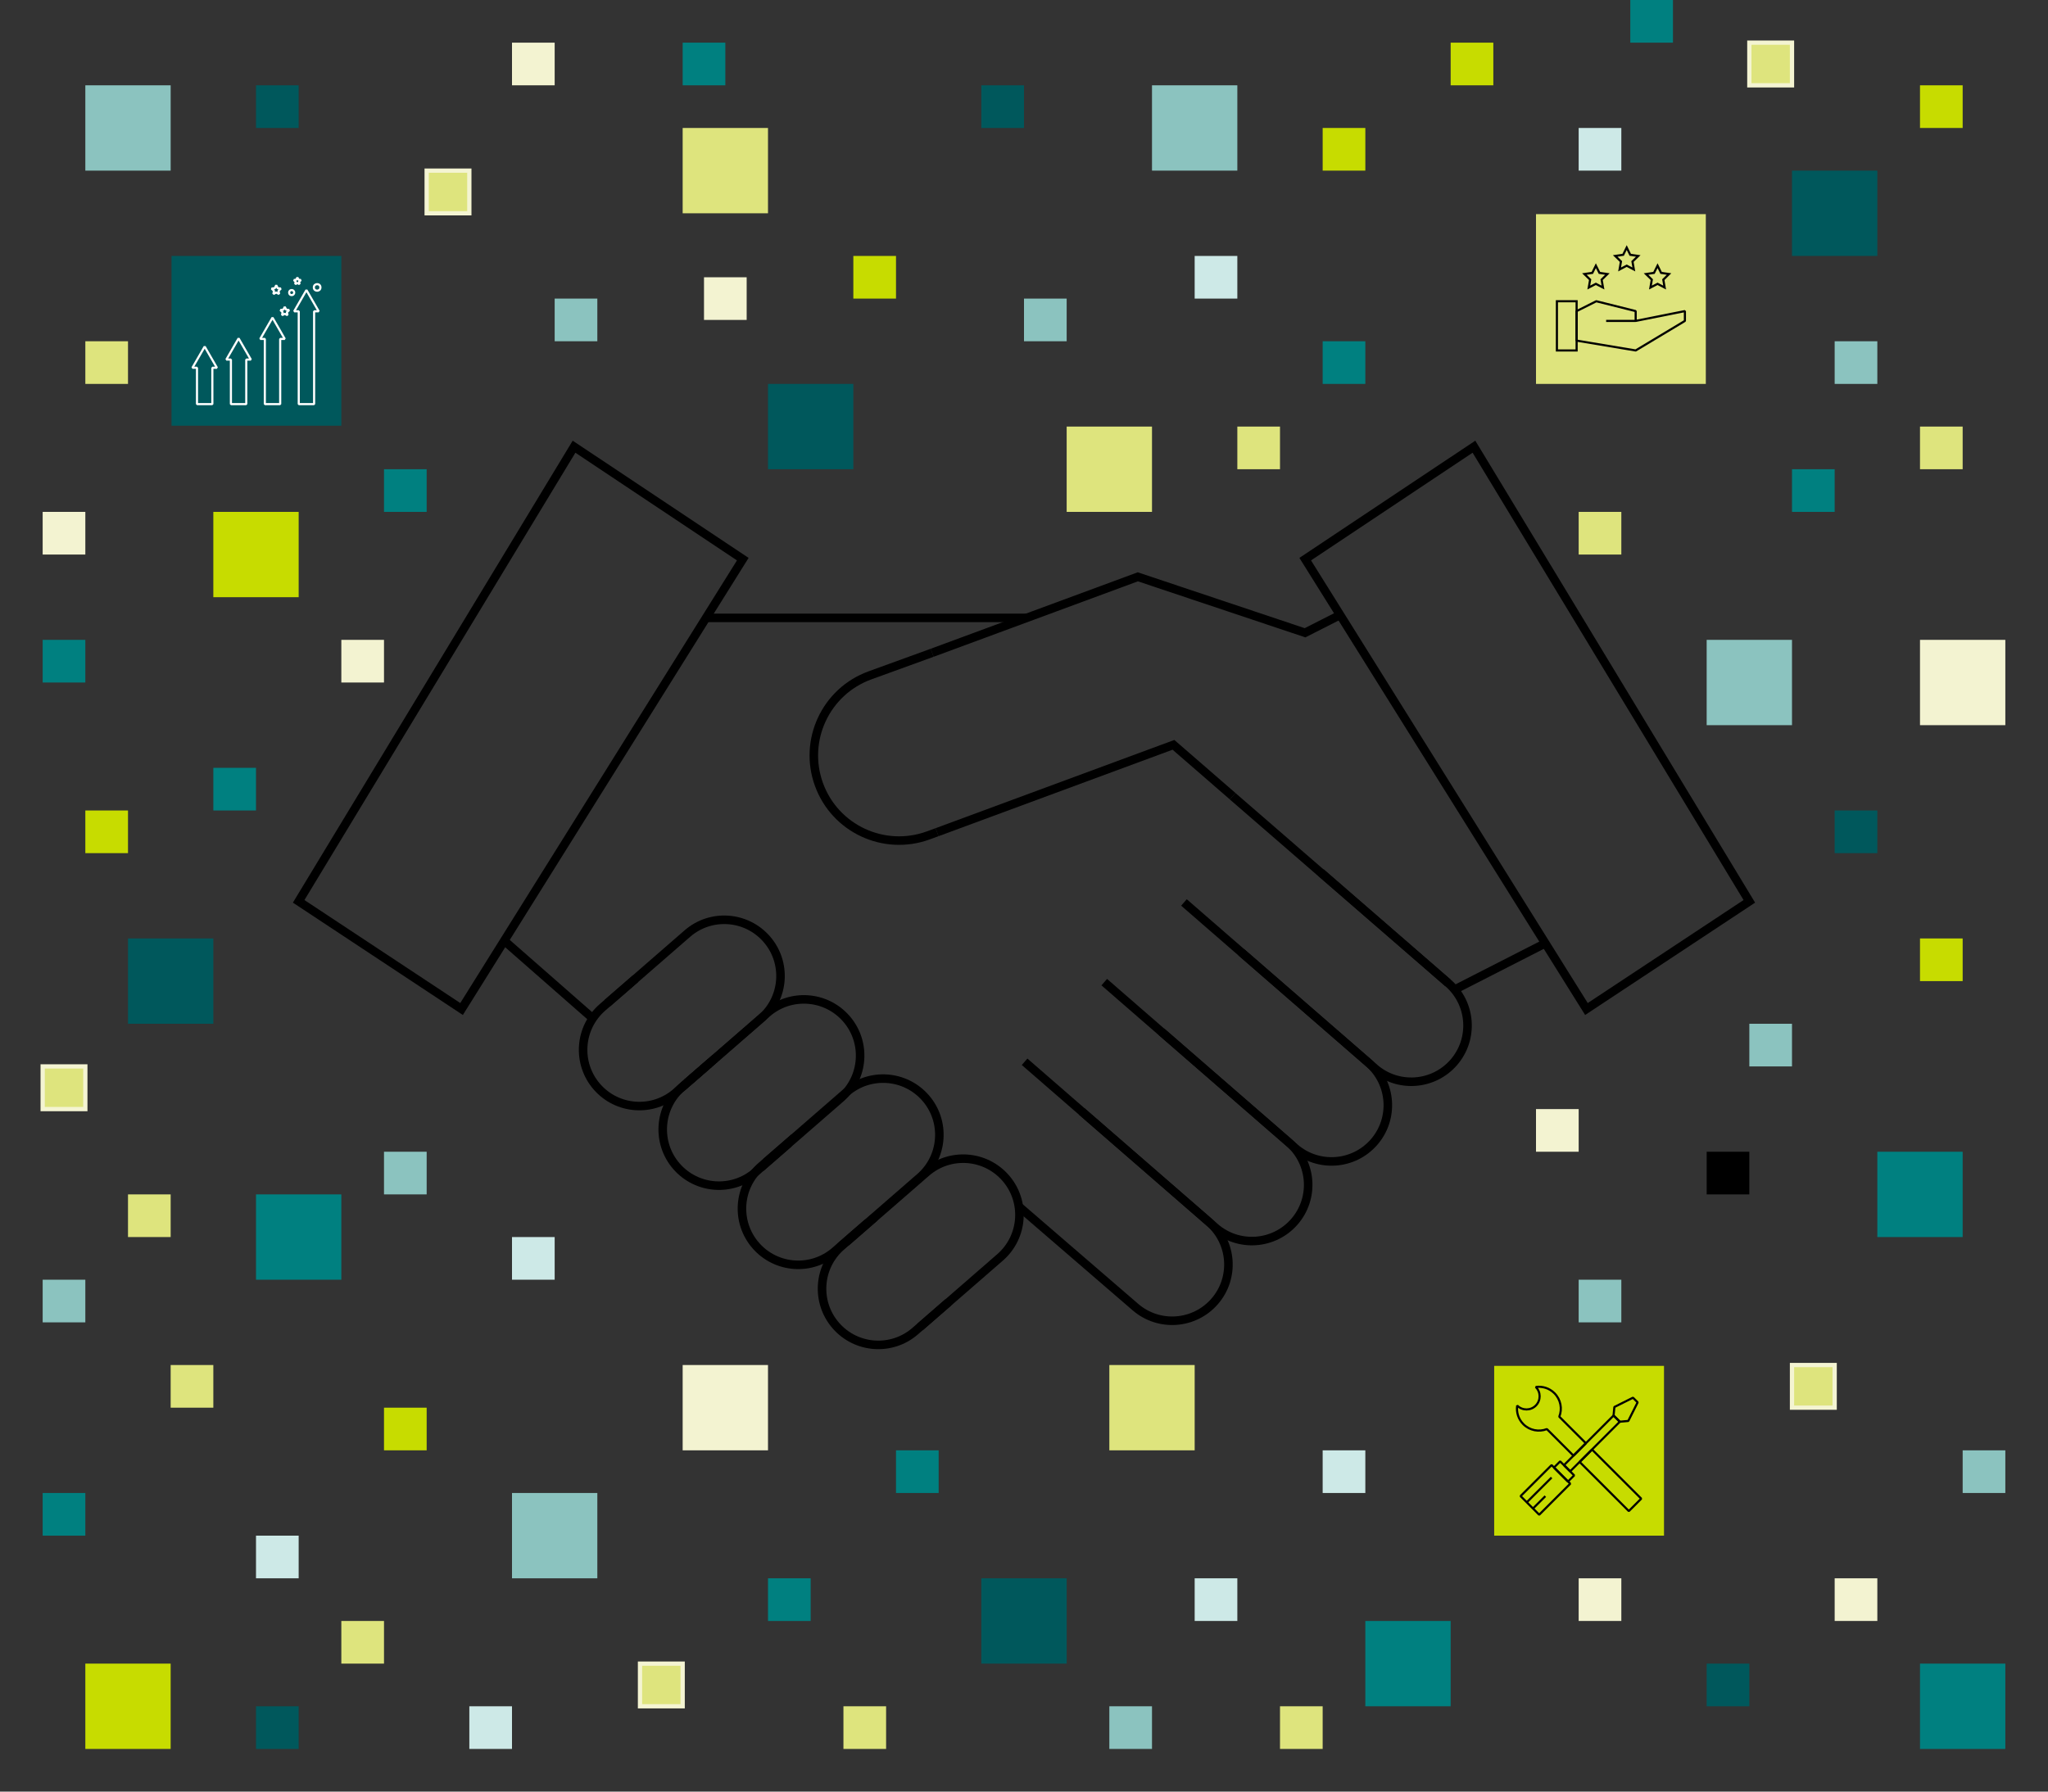 <?xml version="1.0" encoding="UTF-8"?><svg id="Layer_1" xmlns="http://www.w3.org/2000/svg" viewBox="0 0 480 420"><rect x="0" y="0" width="480" height="420" fill="#333333" stroke="none"/><defs><style>.cls-1{fill:#f3f3d1;}.cls-2{fill:#00585c;}.cls-3{fill:teal;}.cls-4{fill:#8bc3bf;}.cls-5{fill:#cde9e7;}.cls-6{fill:#c7dc00;}.cls-7,.cls-8{fill:#dee47d;}.cls-9{fill-rule:evenodd;}.cls-9,.cls-8,.cls-10,.cls-11{stroke-miterlimit:10;}.cls-9,.cls-10,.cls-12,.cls-13,.cls-11{fill:none;}.cls-9,.cls-10,.cls-13,.cls-11{stroke:#000;}.cls-9,.cls-12,.cls-13,.cls-11{stroke-width:.5px;}.cls-8{stroke:#f4f4d2;}.cls-10{stroke-width:2px;}.cls-12{stroke:#fff;}.cls-12,.cls-13{stroke-linejoin:bevel;}</style></defs><rect class="cls-7" x="160" y="30" width="20" height="20" transform="translate(210 -130) rotate(90)"/><rect class="cls-4" x="130" y="70" width="10" height="10" transform="translate(210 -60) rotate(90)"/><rect class="cls-2" x="230" y="20" width="10" height="10" transform="translate(260 -210) rotate(90)"/><rect class="cls-3" x="160" y="10" width="10" height="10" transform="translate(180 -150) rotate(90)"/><rect class="cls-3" x="90" y="110" width="10" height="10" transform="translate(210 20) rotate(90)"/><rect class="cls-3" x="10" y="150" width="10" height="10" transform="translate(170 140) rotate(90)"/><rect class="cls-3" x="50" y="180" width="10" height="10" transform="translate(240 130) rotate(90)"/><rect class="cls-8" x="100" y="40" width="10" height="10" transform="translate(60 150) rotate(-90)"/><rect class="cls-2" x="60" y="20" width="10" height="10" transform="translate(40 90) rotate(-90)"/><rect class="cls-7" x="20" y="80" width="10" height="10" transform="translate(-60 110) rotate(-90)"/><rect class="cls-6" x="50" y="120" width="20" height="20" transform="translate(190 70) rotate(90)"/><rect class="cls-4" x="20" y="20" width="20" height="20" transform="translate(60 0) rotate(90)"/><rect class="cls-2" x="40.2" y="60" width="39.8" height="39.8" transform="translate(140 19.8) rotate(90)"/><rect class="cls-3" x="450" y="390" width="20" height="20" transform="translate(860 -60) rotate(90)"/><rect class="cls-4" x="260" y="400" width="10" height="10" transform="translate(670 140) rotate(90)"/><rect class="cls-8" x="420" y="320" width="10" height="10" transform="translate(750 -100) rotate(90)"/><rect class="cls-1" x="430" y="370" width="10" height="10" transform="translate(810 -60) rotate(90)"/><rect class="cls-4" x="10" y="300" width="10" height="10" transform="translate(320 290) rotate(90)"/><rect class="cls-8" x="10" y="250" width="10" height="10" transform="translate(270 240) rotate(90)"/><rect class="cls-8" x="150" y="390" width="10" height="10" transform="translate(550 240) rotate(90)"/><rect class="cls-2" x="60" y="400" width="10" height="10" transform="translate(-340 470) rotate(-90)"/><rect class="cls-7" x="40" y="320" width="10" height="10" transform="translate(-280 370) rotate(-90)"/><rect class="cls-3" x="10" y="350" width="10" height="10" transform="translate(-340 370) rotate(-90)"/><rect class="cls-6" x="20" y="390" width="20" height="20" transform="translate(430 370) rotate(90)"/><rect class="cls-6" x="350.2" y="320.2" width="39.8" height="39.8" transform="translate(710.2 -30) rotate(90)"/><rect class="cls-2" x="30" y="220" width="20" height="20" transform="translate(270 190) rotate(90)"/><rect class="cls-6" x="310" y="30" width="10" height="10" transform="translate(350 -280) rotate(90)"/><rect class="cls-8" x="410" y="10" width="10" height="10" transform="translate(430 -400) rotate(90)"/><rect class="cls-4" x="410" y="240" width="10" height="10" transform="translate(660 -170) rotate(90)"/><rect class="cls-4" x="460" y="340" width="10" height="10" transform="translate(810 -120) rotate(90)"/><rect class="cls-7" x="300" y="400" width="10" height="10" transform="translate(710 100) rotate(90)"/><rect x="400" y="270" width="10" height="10" transform="translate(680 -130) rotate(90)"/><rect class="cls-3" x="420" y="110" width="10" height="10" transform="translate(310 540) rotate(-90)"/><rect class="cls-6" x="450" y="20" width="10" height="10" transform="translate(430 480) rotate(-90)"/><rect class="cls-6" x="450" y="220" width="10" height="10" transform="translate(230 680) rotate(-90)"/><rect class="cls-2" x="420" y="40" width="20" height="20" transform="translate(480 -380) rotate(90)"/><rect class="cls-3" x="440" y="270" width="20" height="20" transform="translate(730 -170) rotate(90)"/><rect class="cls-7" x="360" y="50.2" width="39.8" height="39.8" transform="translate(450 -309.8) rotate(90)"/><rect class="cls-5" x="370" y="30" width="10" height="10" transform="translate(340 410) rotate(-90)"/><rect class="cls-4" x="430" y="80" width="10" height="10" transform="translate(350 520) rotate(-90)"/><rect class="cls-4" x="400" y="150" width="20" height="20" transform="translate(250 570) rotate(-90)"/><rect class="cls-5" x="60" y="360" width="10" height="10" transform="translate(-300 430) rotate(-90)"/><rect class="cls-4" x="90" y="270" width="10" height="10" transform="translate(-180 370) rotate(-90)"/><rect class="cls-4" x="240" y="70" width="10" height="10" transform="translate(170 320) rotate(-90)"/><rect class="cls-5" x="280" y="60" width="10" height="10" transform="translate(220 350) rotate(-90)"/><rect class="cls-5" x="120" y="290" width="10" height="10" transform="translate(-170 420) rotate(-90)"/><rect class="cls-2" x="430" y="190" width="10" height="10" transform="translate(240 630) rotate(-90)"/><rect class="cls-3" x="382.1" y="0" width="10" height="10" transform="translate(392.1 -382.1) rotate(90)"/><rect class="cls-3" x="180" y="370" width="10" height="10" transform="translate(560 190) rotate(90)"/><rect class="cls-3" x="60" y="280" width="20" height="20" transform="translate(-220 360) rotate(-90)"/><rect class="cls-2" x="230" y="370" width="20" height="20" transform="translate(-140 620) rotate(-90)"/><rect class="cls-7" x="80" y="380" width="10" height="10" transform="translate(470 300) rotate(90)"/><rect class="cls-1" x="360" y="260" width="10" height="10" transform="translate(100 630) rotate(-90)"/><rect class="cls-1" x="160" y="320" width="20" height="20" transform="translate(-160 500) rotate(-90)"/><rect class="cls-1" x="120" y="10" width="10" height="10" transform="translate(110 140) rotate(-90)"/><rect class="cls-6" x="200" y="60" width="10" height="10" transform="translate(140 270) rotate(-90)"/><rect class="cls-6" x="340" y="10" width="10" height="10" transform="translate(330 360) rotate(-90)"/><rect class="cls-6" x="20" y="190" width="10" height="10" transform="translate(-170 220) rotate(-90)"/><rect class="cls-7" x="30" y="280" width="10" height="10" transform="translate(320 250) rotate(90)"/><rect class="cls-7" x="450" y="100" width="10" height="10" transform="translate(560 -350) rotate(90)"/><rect class="cls-7" x="370" y="120" width="10" height="10" transform="translate(500 -250) rotate(90)"/><rect class="cls-7" x="250" y="100" width="20" height="20" transform="translate(150 370) rotate(-90)"/><rect class="cls-1" x="450" y="150" width="20" height="20" transform="translate(300 620) rotate(-90)"/><rect class="cls-1" x="10" y="120" width="10" height="10" transform="translate(-110 140) rotate(-90)"/><rect class="cls-1" x="80" y="150" width="10" height="10" transform="translate(-70 240) rotate(-90)"/><rect class="cls-1" x="370" y="370" width="10" height="10" transform="translate(0 750) rotate(-90)"/><rect class="cls-1" x="165" y="65" width="10" height="10" transform="translate(100 240) rotate(-90)"/><rect class="cls-6" x="90" y="330" width="10" height="10" transform="translate(-240 430) rotate(-90)"/><rect class="cls-7" x="290" y="100" width="10" height="10" transform="translate(400 -190) rotate(90)"/><rect class="cls-7" x="197.68" y="400" width="10" height="10" transform="translate(607.68 202.32) rotate(90)"/><rect class="cls-7" x="260" y="320" width="20" height="20" transform="translate(-60 600) rotate(-90)"/><rect class="cls-4" x="270" y="20" width="20" height="20" transform="translate(250 310) rotate(-90)"/><rect class="cls-4" x="120" y="350" width="20" height="20" transform="translate(-230 490) rotate(-90)"/><rect class="cls-5" x="310" y="340" width="10" height="10" transform="translate(-30 660) rotate(-90)"/><rect class="cls-4" x="370" y="300" width="10" height="10" transform="translate(70 680) rotate(-90)"/><rect class="cls-5" x="110" y="400" width="10" height="10" transform="translate(-290 520) rotate(-90)"/><rect class="cls-2" x="400" y="390" width="10" height="10" transform="translate(10 800) rotate(-90)"/><rect class="cls-5" x="280" y="370" width="10" height="10" transform="translate(660 90) rotate(90)"/><rect class="cls-3" x="310" y="80" width="10" height="10" transform="translate(400 -230) rotate(90)"/><rect class="cls-3" x="210" y="340" width="10" height="10" transform="translate(560 130) rotate(90)"/><rect class="cls-3" x="320" y="380" width="20" height="20" transform="translate(-60 720) rotate(-90)"/><rect class="cls-2" x="180" y="90" width="20" height="20" transform="translate(90 290) rotate(-90)"/><polygon class="cls-12" points="50.84 86.22 47.97 81.25 45.1 86.22 46.17 86.22 46.17 94.74 49.77 94.74 49.77 86.22 50.84 86.22"/><polygon class="cls-12" points="58.79 84.3 55.92 79.33 53.05 84.3 54.12 84.3 54.12 94.74 57.72 94.74 57.72 84.3 58.79 84.3"/><polygon class="cls-12" points="66.74 79.45 63.87 74.47 61 79.45 62.07 79.45 62.07 94.74 65.67 94.74 65.67 79.45 66.74 79.45"/><polygon class="cls-12" points="74.69 72.98 71.82 68 68.95 72.98 70.02 72.98 70.02 94.74 73.62 94.74 73.62 72.98 74.69 72.98"/><polygon class="cls-12" points="64.74 66.87 65.08 67.55 65.82 67.65 65.28 68.18 65.41 68.92 64.74 68.57 64.08 68.92 64.21 68.18 63.67 67.65 64.41 67.55 64.74 66.87"/><polygon class="cls-12" points="69.7 65.06 69.95 65.57 70.51 65.65 70.1 66.05 70.2 66.61 69.7 66.34 69.2 66.61 69.29 66.05 68.89 65.65 69.45 65.57 69.7 65.06"/><polygon class="cls-12" points="66.74 71.94 67.06 72.58 67.77 72.69 67.25 73.18 67.38 73.89 66.74 73.56 66.11 73.89 66.23 73.18 65.72 72.69 66.43 72.58 66.74 71.94"/><circle class="cls-12" cx="68.36" cy="68.59" r=".59"/><circle class="cls-12" cx="74.33" cy="67.38" r=".77"/><polyline class="cls-13" points="376.44 75.23 383.36 75.23 383.36 72.93 374.13 70.62 369.52 72.93 369.52 79.85 383.36 82.16 394.9 75.23 394.9 72.93 383.36 75.23"/><rect class="cls-11" x="364.9" y="70.62" width="4.62" height="11.54"/><polygon class="cls-9" points="374.03 62.28 374.87 63.97 376.73 64.24 375.38 65.56 375.7 67.41 374.03 66.54 372.37 67.41 372.69 65.56 371.34 64.24 373.2 63.97 374.03 62.28"/><polygon class="cls-9" points="381.26 58.04 382.09 59.73 383.96 60 382.61 61.31 382.93 63.17 381.26 62.29 379.59 63.17 379.91 61.31 378.56 60 380.43 59.73 381.26 58.04"/><polygon class="cls-9" points="388.49 62.28 389.32 63.97 391.18 64.24 389.84 65.56 390.15 67.41 388.49 66.54 386.82 67.41 387.14 65.56 385.79 64.24 387.65 63.97 388.49 62.28"/><path class="cls-13" d="m371.69,338.34l-2.91,2.91-6.23-6.23c-1.84.72-4.02.34-5.51-1.15-1.19-1.19-1.67-2.81-1.45-4.36,1.21,1.21,3.16,1.2,4.36,0,1.2-1.2,1.2-3.16,0-4.36,1.54-.22,3.17.26,4.36,1.45,1.49,1.49,1.88,3.67,1.15,5.51l6.23,6.23Z"/><rect class="cls-13" x="375.39" y="338.86" width="4.11" height="16.29" transform="translate(-134.81 368.73) rotate(-45.02)"/><rect class="cls-13" x="359.11" y="344.14" width="6.17" height="10.28" transform="translate(353.07 -153.81) rotate(45)"/><polygon class="cls-13" points="379.64 333.29 370.23 342.7 368.01 344.92 366.56 343.47 371.69 338.34 378.18 331.84 379.64 333.29"/><polygon class="cls-13" points="383.82 328.75 381.63 333.11 379.64 333.29 378.18 331.84 378.37 329.84 382.73 327.66 383.82 328.75"/><rect class="cls-13" x="364.26" y="343.94" width="4.64" height="2.05" transform="translate(351.29 -158.18) rotate(45)"/><line class="cls-13" x1="357.83" y1="352.19" x2="363.65" y2="346.38"/><line class="cls-13" x1="359.29" y1="353.64" x2="362.19" y2="350.74"/><polygon class="cls-10" points="70 211.3 108.18 236.54 174.09 131.08 134.54 104.72 70 211.3"/><polygon class="cls-10" points="410 211.3 371.82 236.54 305.91 131.08 345.46 104.72 410 211.3"/><path class="cls-10" d="m288.9,186.66l50.51,43.8-50.51-43.8Z"/><line class="cls-10" x1="165.94" y1="144.85" x2="240.69" y2="144.85"/><line class="cls-10" x1="118.31" y1="220.65" x2="138.95" y2="238.75"/><path class="cls-10" d="m277.49,211.56l44.63,38.8c5.49,4.78,13.82,4.19,18.6-1.3h0c4.78-5.49,4.19-13.82-1.3-18.6l-29.85-25.94"/><path class="cls-10" d="m258.81,230.24l44.63,38.8c5.49,4.78,13.82,4.19,18.6-1.3h0c4.78-5.49,4.19-13.82-1.3-18.6l-29.85-25.94"/><path class="cls-10" d="m240.14,248.91l44.63,38.8c5.49,4.78,13.82,4.19,18.6-1.3h0c4.78-5.49,4.19-13.82-1.3-18.6l-29.85-25.94"/><path class="cls-10" d="m238.76,282.82l27.32,23.57c5.49,4.78,13.82,4.19,18.6-1.3h0c4.78-5.49,4.19-13.82-1.3-18.6l-29.85-25.94"/><path class="cls-10" d="m204.94,285.43l-7.74,6.72c-5.49,4.78-6.08,13.1-1.3,18.6h0c4.78,5.49,13.1,6.08,18.6,1.3l7.74-6.73"/><path class="cls-10" d="m198.31,291.2l18.79-16.34c5.49-4.78,13.82-4.19,18.6,1.3h0c4.78,5.49,4.19,13.82-1.3,18.6l-18.79,16.34"/><path class="cls-10" d="m186.17,266.66l-7.74,6.72c-5.49,4.78-6.08,13.1-1.3,18.6h0c4.78,5.49,13.1,6.08,18.6,1.3l7.74-6.73"/><path class="cls-10" d="m179.54,272.43l18.79-16.34c5.49-4.78,13.82-4.19,18.6,1.3h0c4.78,5.49,4.19,13.82-1.3,18.6l-18.79,16.34"/><path class="cls-10" d="m167.6,248.1l-7.74,6.72c-5.49,4.78-6.08,13.1-1.3,18.6h0c4.78,5.49,13.1,6.08,18.6,1.3l7.74-6.73"/><path class="cls-10" d="m160.97,253.86l18.79-16.34c5.49-4.78,13.82-4.19,18.6,1.3h0c4.78,5.49,4.19,13.82-1.3,18.6l-18.79,16.34"/><path class="cls-10" d="m148.94,229.44l-7.74,6.72c-5.49,4.78-6.08,13.1-1.3,18.6h0c4.78,5.49,13.1,6.08,18.6,1.3l7.74-6.73"/><path class="cls-10" d="m142.31,235.2l18.79-16.34c5.49-4.78,13.82-4.19,18.6,1.3h0c4.78,5.49,4.19,13.82-1.3,18.6l-18.79,16.34"/><path class="cls-10" d="m218.47,153.03l-14.59,5.3c-10.36,3.77-15.7,15.23-11.93,25.59h0c3.77,10.36,15.23,15.7,25.59,11.93l2.08-.76"/><path class="cls-10" d="m219.62,195.09l55.41-20.48,13.87,12.04"/><path class="cls-10" d="m313.84,144.29l-7.97,4.05-39.19-13.12-48.21,17.81"/><line class="cls-10" x1="362.13" y1="221.16" x2="341.02" y2="231.94"/></svg>